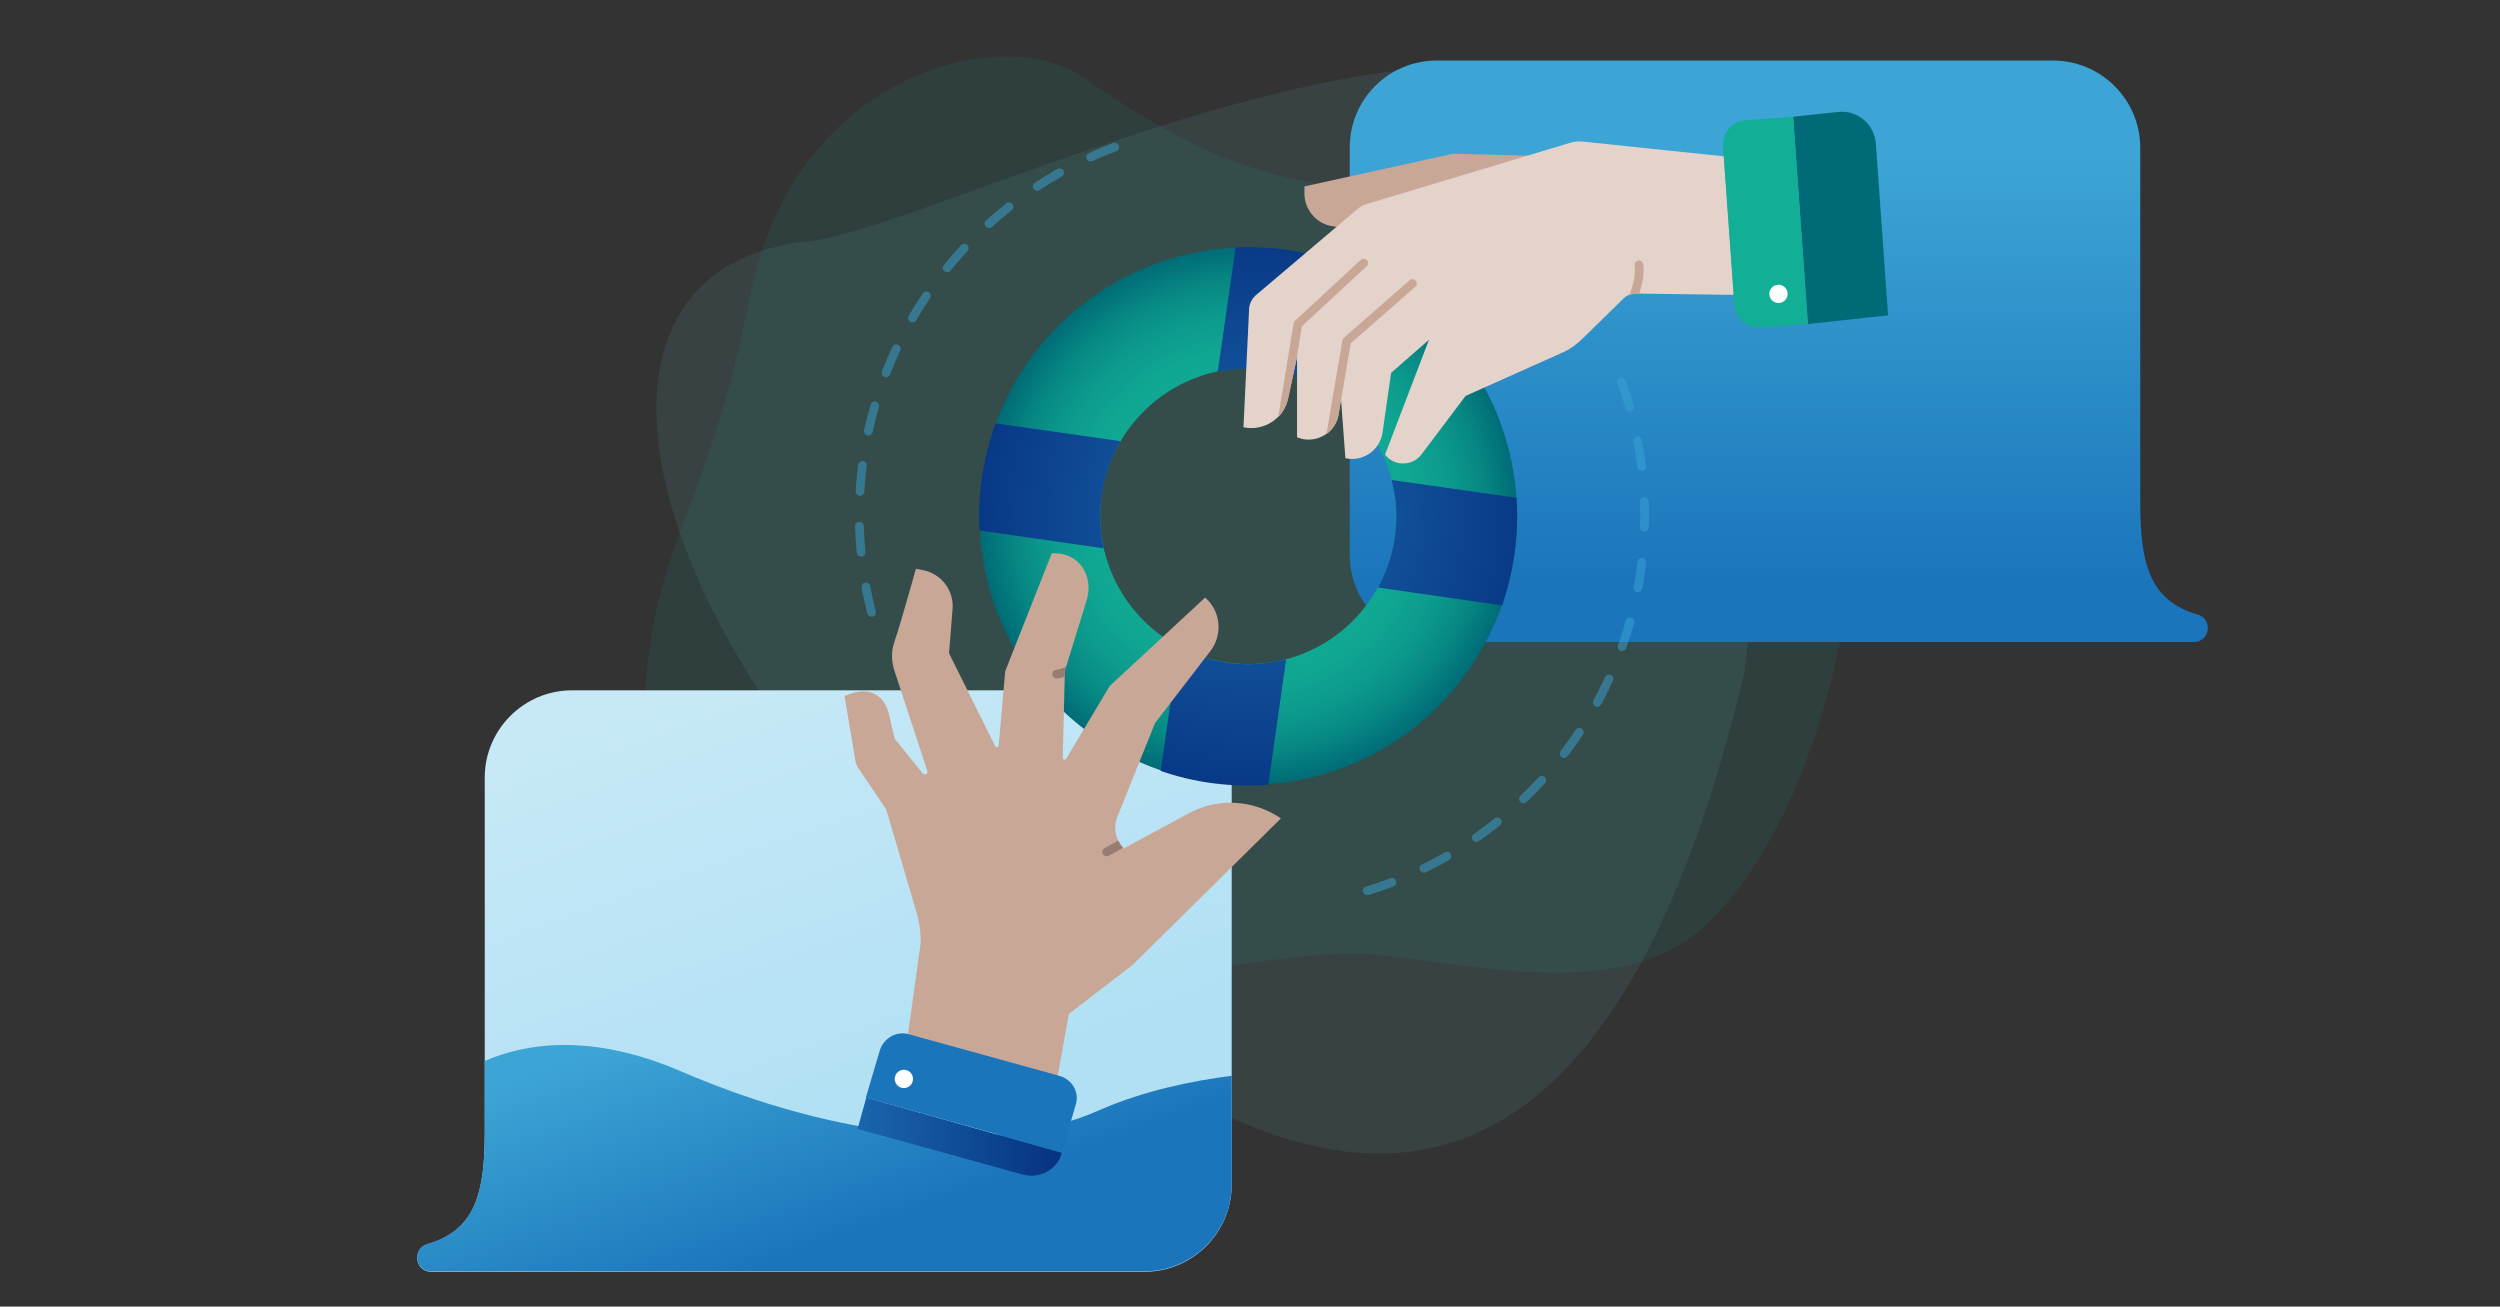 <?xml version="1.0" encoding="utf-8"?>
<!-- Generator: Adobe Illustrator 19.2.1, SVG Export Plug-In . SVG Version: 6.00 Build 0)  -->
<svg version="1.1" id="Layer_1" xmlns="http://www.w3.org/2000/svg" xmlns:xlink="http://www.w3.org/1999/xlink" x="0px" y="0px"
	 width="574px" height="300px" viewBox="0 0 574 300" style="enable-background:new 0 0 574 300;" xml:space="preserve">
<rect x="0" y="0" width="574" height="300" fill="#333333" stroke="none"/>
<style type="text/css">
	.st0{opacity:0.1;fill:#74CBD2;}
	.st1{opacity:0.1;fill:#12AF96;}
	.st2{fill:url(#SVGID_1_);}
	.st3{fill:url(#SVGID_2_);}
	.st4{fill:url(#SVGID_3_);}
	.st5{fill:none;}
	.st6{fill:url(#SVGID_4_);}
	.st7{fill:url(#SVGID_5_);}
	.st8{fill:url(#SVGID_6_);}
	.st9{fill:#C9A797;}
	.st10{fill:url(#SVGID_7_);}
	.st11{fill:#E4D3CB;}
	.st12{fill:#006B76;}
	.st13{fill:#12AF96;}
	.st14{fill:#FFFFFF;}
	
		.st15{clip-path:url(#SVGID_9_);fill:none;stroke:#C9A797;stroke-width:2;stroke-linecap:round;stroke-linejoin:round;stroke-miterlimit:10;}
	.st16{fill:url(#SVGID_10_);}
	.st17{fill:url(#SVGID_11_);}
	.st18{fill:#1B75BB;}
	.st19{clip-path:url(#SVGID_13_);}
	.st20{fill:none;stroke:#977D71;stroke-width:2;stroke-linecap:round;stroke-linejoin:round;stroke-miterlimit:10;}
	.st21{opacity:0.5;fill:none;stroke:#3BA5D6;stroke-width:2;stroke-linecap:round;stroke-miterlimit:10;stroke-dasharray:6,8;}
</style>
<path id="Path-3_5_" class="st0" d="M400.6,153.9c-25.3,107.5-73,136.9-143.2,88.1C152,168.9,118.1,62.5,185.6,55.4
	c28.9-3,148.3-66,194.4-28.5C409.3,50.8,406.7,101.1,400.6,153.9z"/>
<path class="st1" d="M182.2,219.2c0,0-37.4-6-34.1-59.6c2.2-35.9,14-40.8,24.2-92s58.2-62.4,76.1-50c32.2,22.1,48.4,27.2,96.5,27.2
	s69.1,12.2,79,46.4c7.5,25.8-2.6,93.6-32.6,121.5c-20.4,18.9-59.2,7-79,6.3C285.2,218.1,245.9,234,182.2,219.2z"/>
<linearGradient id="SVGID_1_" gradientUnits="userSpaceOnUse" x1="408.358" y1="133.361" x2="408.358" y2="36.164">
	<stop  offset="0" style="stop-color:#1B75BB"/>
	<stop  offset="1" style="stop-color:#3DA5D5"/>
</linearGradient>
<path class="st2" d="M329.9,13.9h141.5c11,0,20,9,20,20v81.5c0,13.9,2.1,22.5,13.2,25.7c1.4,0.4,2.3,1.6,2.3,3v0.2
	c0,1.7-1.4,3.1-3.1,3.1H329.9c-11,0-20-9-20-20V33.9C309.9,22.8,318.8,13.9,329.9,13.9z"/>
<linearGradient id="SVGID_2_" gradientUnits="userSpaceOnUse" x1="197.919" y1="256.371" x2="162.839" y2="157.768">
	<stop  offset="0" style="stop-color:#B1E0F4"/>
	<stop  offset="0.835" style="stop-color:#C3E7F6"/>
	<stop  offset="1" style="stop-color:#C7E9F7"/>
</linearGradient>
<path class="st3" d="M262.8,158.5H131.3c-11,0-20,9-20,20v81.5c0,13.9-2.1,22.5-13.2,25.7c-1.4,0.4-2.3,1.6-2.3,3v0.2
	c0,1.7,1.4,3.1,3.1,3.1h163.9c11,0,20-9,20-20v-93.5C282.8,167.4,273.9,158.5,262.8,158.5z"/>
<radialGradient id="SVGID_3_" cx="329.202" cy="10.838" r="61.749" gradientTransform="matrix(0.992 -0.13 0.13 0.992 -41.251 150.517)" gradientUnits="userSpaceOnUse">
	<stop  offset="0" style="stop-color:#12AF96"/>
	<stop  offset="0.433" style="stop-color:#11AD95"/>
	<stop  offset="0.621" style="stop-color:#10A692"/>
	<stop  offset="0.762" style="stop-color:#0C998C"/>
	<stop  offset="0.879" style="stop-color:#078783"/>
	<stop  offset="0.98" style="stop-color:#017079"/>
	<stop  offset="1" style="stop-color:#006B76"/>
</radialGradient>
<path class="st4" d="M278.6,57.3c-33.8,4.4-57.6,35.4-53.2,69.2s35.4,57.6,69.2,53.2c33.8-4.4,57.6-35.4,53.2-69.2
	S312.4,52.9,278.6,57.3z M291,152.2c-18.6,2.4-35.6-10.7-38.1-29.3s10.7-35.6,29.3-38.1c18.6-2.4,35.6,10.7,38.1,29.3
	C322.7,132.7,309.6,149.8,291,152.2z"/>
<path class="st5" d="M256.5,127c2.2,9.9,8.6,18,17.1,22.5l2.8-19.6L256.5,127z"/>
<path class="st5" d="M307.2,90.5l-2.6,18.2l17.9,2.6C320.3,102.4,314.6,95,307.2,90.5z"/>
<path class="st5" d="M298.3,152.3c9.1-2.4,16.6-8.5,20.9-16.4l-18.2-2.6L298.3,152.3z"/>
<path class="st5" d="M282.6,86.3c-9.6,2-17.6,8-22.3,16l19.6,2.8L282.6,86.3z"/>
<radialGradient id="SVGID_4_" cx="287.945" cy="118" r="72.443" gradientUnits="userSpaceOnUse">
	<stop  offset="0" style="stop-color:#1A66AD"/>
	<stop  offset="1" style="stop-color:#063280"/>
</radialGradient>
<path class="st6" d="M348.2,114.3l-28.7-4.1c0.3,1.3,0.6,2.6,0.8,3.9c1,7.5-0.6,14.7-3.9,20.8l28.5,4.1
	C347.5,131.3,348.8,122.9,348.2,114.3z"/>
<radialGradient id="SVGID_5_" cx="287.945" cy="118" r="72.443" gradientUnits="userSpaceOnUse">
	<stop  offset="0" style="stop-color:#1A66AD"/>
	<stop  offset="1" style="stop-color:#063280"/>
</radialGradient>
<path class="st7" d="M282.2,84.9c8-1,15.6,0.8,22,4.6l4.1-28.8c-7.7-2.9-16-4.3-24.6-3.9l-4.1,28.5C280.4,85.2,281.3,85,282.2,84.9z
	"/>
<radialGradient id="SVGID_6_" cx="287.945" cy="118" r="72.443" gradientUnits="userSpaceOnUse">
	<stop  offset="0" style="stop-color:#1A66AD"/>
	<stop  offset="1" style="stop-color:#063280"/>
</radialGradient>
<path class="st8" d="M252.9,122.9c-1-7.8,0.7-15.3,4.4-21.6l-28.7-4.1c-2.8,7.7-4.2,16-3.7,24.6l28.5,4.1
	C253.2,125,253,124,252.9,122.9z"/>
<path class="st9" d="M333.6,35.3l-34.1,7.5l0,0l0,1.7c0,3.6,2.7,6.8,6.2,7.4l17,2.8l30.4-18.9L333.6,35.3z"/>
<linearGradient id="SVGID_7_" gradientUnits="userSpaceOnUse" x1="194.74" y1="283.444" x2="174.854" y2="227.548">
	<stop  offset="0" style="stop-color:#1B75BB"/>
	<stop  offset="1" style="stop-color:#3DA5D5"/>
</linearGradient>
<path class="st10" d="M252.4,254.9c-23.3,10.5-59.8,6.7-96-8.9c-21.1-9.1-36.2-6.3-45.1-2.4v16.3c0,13.9-2.1,22.5-13.2,25.7
	c-1.4,0.4-2.3,1.6-2.3,3v0.2c0,1.7,1.4,3.1,3.1,3.1h163.9c11,0,20-9,20-20V247C273.4,248.2,262.4,250.5,252.4,254.9z"/>
<path class="st11" d="M358.4,81.1l-21.9,9.8l-10.1,13.4c-2.1,2.8-6.3,2.8-8.4,0.1v0L328.1,78l-8.7,7.6l-2,13.9
	c-0.7,4-4.6,6.6-8.5,5.7l0,0l-1-13.5l-0.5,3c-0.5,4.6-5.3,7.5-9.6,5.7l0,0l0-18.5l-2,9.3c-0.9,4.8-5.5,7.9-10.3,6.9l0,0l1.3-27.3
	c0.1-1.1,0.6-2.1,1.4-2.9l23.6-20c0.5-0.4,1.1-0.8,1.8-1l47.2-14.2c0.8-0.2,1.6-0.3,2.5-0.2l32.5,3.4l2.3,31.8l-22.5-0.3
	c-1.1,0-2.1,0.4-2.8,1.1l-9.1,8.9C362.1,79,360.4,80.3,358.4,81.1z"/>
<g>
	<path class="st12" d="M430.7,33l2.8,39.4l-18.4,2l-3.4-47.6l10.3-1.1C426.4,25.2,430.4,28.5,430.7,33z"/>
	<path class="st13" d="M411.7,26.8l-10.9,0.8c-3.1,0.2-5.4,2.9-5.2,6l2.6,36.4c0.2,3.1,2.9,5.4,6,5.2l10.9-0.8L411.7,26.8z"/>
	
		<ellipse transform="matrix(0.997 -7.209670e-002 7.209670e-002 0.997 -3.803 29.627)" class="st14" cx="408.5" cy="67.5" rx="2.1" ry="2.1"/>
</g>
<g>
	<defs>
		<path id="SVGID_8_" d="M358.4,81.1l-21.9,9.8l-10.1,13.4c-2.1,2.8-6.3,2.8-8.4,0.1v0L328.1,78l-8.7,7.6l-2,13.9
			c-0.7,4-4.6,6.6-8.5,5.7l0,0l-0.5-12.7l-1,2.3c-0.5,4.6-5.3,7.5-9.6,5.7l0,0l0-18.5l-2,9.3c-0.9,4.8-5.5,7.9-10.3,6.9l0,0
			l1.3-27.3c0.1-1.1,0.6-2.1,1.4-2.9l23.6-20c0.5-0.4,1.1-0.8,1.8-1l47.2-14.2c0.8-0.2,1.6-0.3,2.5-0.2l32.5,3.4l2.3,31.8l-22.5-0.3
			c-1.1,0-2.1,0.4-2.8,1.1l-9.1,8.9C362.1,79,360.4,80.3,358.4,81.1z"/>
	</defs>
	<clipPath id="SVGID_9_">
		<use xlink:href="#SVGID_8_"  style="overflow:visible;"/>
	</clipPath>
	<polyline class="st15" points="294.4,96.3 298,74.4 313.1,60.4 	"/>
	<polyline class="st15" points="305.6,99.5 309.2,78.3 324.3,65.1 	"/>
	<path class="st15" d="M376.3,60.8c0,0,1.4,7.2-7.6,16.6"/>
</g>
<radialGradient id="SVGID_10_" cx="287.945" cy="118" r="72.443" gradientUnits="userSpaceOnUse">
	<stop  offset="0" style="stop-color:#1A66AD"/>
	<stop  offset="1" style="stop-color:#063280"/>
</radialGradient>
<path class="st16" d="M291,152.2c-7.3,1-14.4-0.5-20.4-3.7l-4.1,28.5c7.7,2.7,16.1,3.8,24.7,3.2l4.1-28.8
	C293.9,151.7,292.5,152,291,152.2z"/>
<g>
	<path class="st9" d="M245.4,232.8l14.7-11.3l34-33.6l0,0c-6.3-4.3-14.4-4.8-21.1-1.2l-15,8.1l0,0c-1.9-2-2.5-4.9-1.4-7.4l8.6-21.4
		l12.7-16.5c2.9-3.8,2.4-9.2-1.2-12.3l0,0l-21.9,20.3l-10,16.7c-0.2,0.4-0.8,0.2-0.8-0.2l0.5-20l5-16.2c1.5-4.9-1-9.9-6.1-10.7
		l-1.9-0.1l-10.7,27.1l-1.5,17.1c-0.1,0.4-0.6,0.5-0.8,0.1l-10.6-21.3l0.8-10.1c0.4-4.3-2.6-8.2-6.8-9l-1.6-0.3c0,0-4,14.2-4.7,16
		c-0.8,2.3-1.1,3.9-0.4,6.9l7.7,23.5c0.2,0.6-0.6,1.1-1,0.6l-6.5-8l-1.4-6c-1.3-4.5-4.9-5.9-9.3-4.1l-0.8,0.3l2.5,14.9
		c0.1,0.6,0.3,1.2,0.7,1.7l6.4,9.5l6.9,23.5c0.7,2.3,1,4.6,1,7l-3,21.6l34.4,9.3L245.4,232.8z"/>
	
		<linearGradient id="SVGID_11_" gradientUnits="userSpaceOnUse" x1="2542.191" y1="260.962" x2="2589.093" y2="260.962" gradientTransform="matrix(-1 0 0 1 2786.008 0)">
		<stop  offset="0" style="stop-color:#063280"/>
		<stop  offset="1" style="stop-color:#1A66AD"/>
	</linearGradient>
	<path class="st17" d="M234.9,269.7l-38-10.5l2-7.2l44.9,12.7l0,0C242.8,268.5,238.8,270.7,234.9,269.7z"/>
	<path class="st18" d="M243.8,264.6l3.2-11c0.9-2.9-0.9-5.8-3.8-6.6l-34.4-9.5c-2.9-0.9-5.9,0.8-6.8,3.7l-3.2,10.8L243.8,264.6z"/>
	
		<ellipse transform="matrix(0.283 -0.959 0.959 0.283 -88.768 376.709)" class="st14" cx="207.6" cy="247.7" rx="2.1" ry="2.1"/>
	<g>
		<defs>
			<path id="SVGID_12_" d="M245.4,232.8l14.7-11.3l34-33.6l0,0c-6.3-4.3-14.4-4.8-21.1-1.2l-15,8.1l0,0c-1.9-2-2.5-4.9-1.4-7.4
				l8.6-21.4l12.7-16.5c2.9-3.8,2.4-9.2-1.2-12.3l0,0l-21.9,20.3l-10,16.7c-0.2,0.4-0.8,0.2-0.8-0.2l0.5-20l5-16.2
				c1.5-4.9-1-9.9-6.1-10.7l-1.9-0.1l-10.7,27.1l-1.5,17.1c-0.1,0.4-0.6,0.5-0.8,0.1l-10.6-21.3l0.8-10.1c0.4-4.3-2.6-8.2-6.8-9
				l-1.6-0.3c0,0-4,14.2-4.7,16c-0.8,2.3-1.1,3.9-0.4,6.9l7.7,23.5c0.2,0.6-0.6,1.1-1,0.6l-6.5-8l-1.4-6c-1.3-4.5-4.9-5.9-9.3-4.1
				l-0.8,0.3l2.5,14.9c0.1,0.6,0.3,1.2,0.7,1.7l6.4,9.5l6.9,23.5c0.7,2.3,1,4.6,1,7l-3,21.6l34.4,9.3L245.4,232.8z"/>
		</defs>
		<clipPath id="SVGID_13_">
			<use xlink:href="#SVGID_12_"  style="overflow:visible;"/>
		</clipPath>
		<g class="st19">
			<line class="st20" x1="259.2" y1="192.8" x2="254.1" y2="195.6"/>
			<path class="st20" d="M245.6,153.7c0,0-1.3,0.9-3,1.1"/>
		</g>
	</g>
</g>
<path class="st21" d="M200.1,140.6c-1.8-7.1-2.8-14.6-2.8-22.3c0-39.8,25.9-73.7,61.7-85.6"/>
<path class="st21" d="M372.3,87.7c3.4,9.5,5.3,19.8,5.3,30.6c0,43.2-30.3,79.2-70.8,88.1"/>
</svg>
